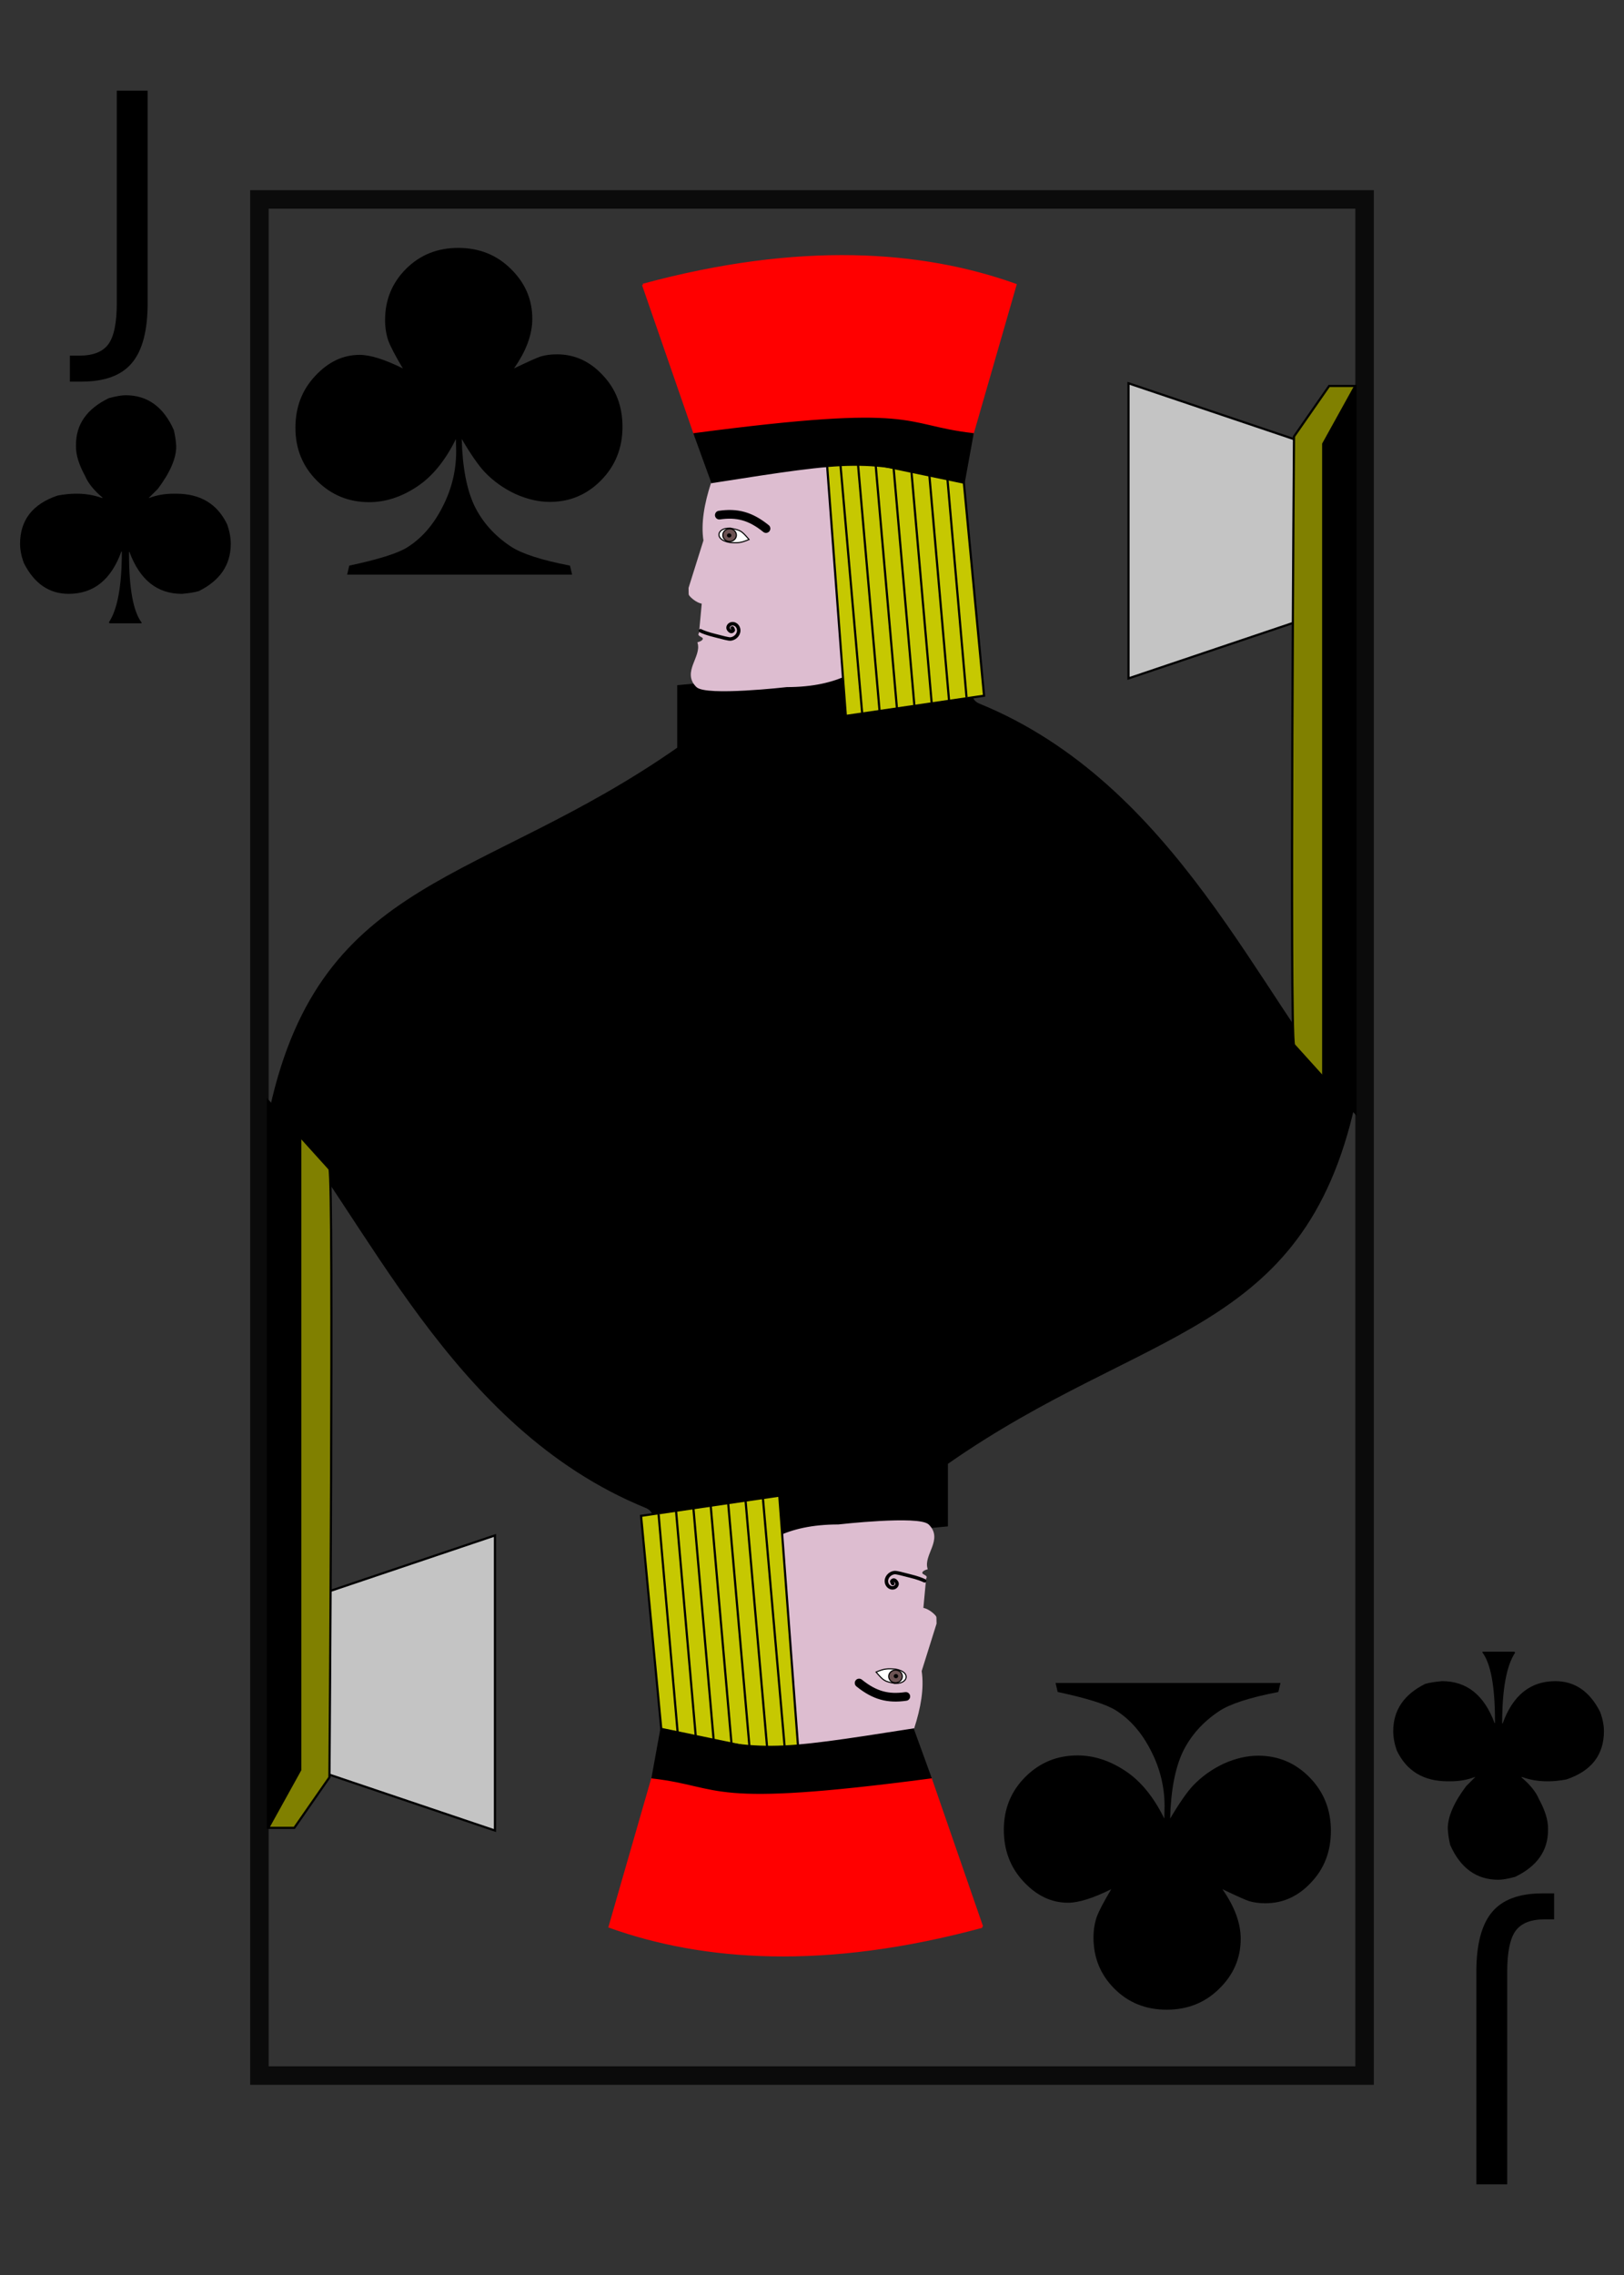 <?xml version="1.0" encoding="UTF-8" standalone="no"?>
<!-- Created with Inkscape (http://www.inkscape.org/) -->

<svg
   xmlns:dc="http://purl.org/dc/elements/1.1/"
   xmlns:cc="http://creativecommons.org/ns#"
   xmlns:rdf="http://www.w3.org/1999/02/22-rdf-syntax-ns#"
   xmlns:svg="http://www.w3.org/2000/svg"
   xmlns="http://www.w3.org/2000/svg"
   xmlns:xlink="http://www.w3.org/1999/xlink"
   xmlns:sodipodi="http://sodipodi.sourceforge.net/DTD/sodipodi-0.dtd"
   xmlns:inkscape="http://www.inkscape.org/namespaces/inkscape"
   width="747.347"
   height="1046.286"
   id="svg2"
   sodipodi:version="0.32"
   inkscape:version="0.92.4 (5da689c313, 2019-01-14)"
   version="1.0"
   sodipodi:docname="Cards-J-Club.svg"
   inkscape:output_extension="org.inkscape.output.svg.inkscape">
  <rect width="100%" height="100%" fill="#333333" stroke="none"/>
  <defs
     id="defs4">
    <inkscape:perspective
       sodipodi:type="inkscape:persp3d"
       inkscape:vp_x="0 : 526.18109 : 1"
       inkscape:vp_y="0 : 1000 : 0"
       inkscape:vp_z="744.09448 : 526.18109 : 1"
       inkscape:persp3d-origin="372.04724 : 350.78739 : 1"
       id="perspective10" />
    <inkscape:perspective
       id="perspective2390"
       inkscape:persp3d-origin="372.04724 : 350.78739 : 1"
       inkscape:vp_z="744.09448 : 526.18109 : 1"
       inkscape:vp_y="0 : 1000 : 0"
       inkscape:vp_x="0 : 526.18109 : 1"
       sodipodi:type="inkscape:persp3d" />
  </defs>
  <sodipodi:namedview
     id="base"
     pagecolor="#ffffff"
     bordercolor="#666666"
     borderopacity="1.0"
     gridtolerance="10000"
     guidetolerance="10"
     objecttolerance="10"
     inkscape:pageopacity="0.0"
     inkscape:pageshadow="2"
     inkscape:zoom="0.49497475"
     inkscape:cx="-217.09815"
     inkscape:cy="534.19261"
     inkscape:document-units="px"
     inkscape:current-layer="g2797"
     showgrid="false"
     showguides="true"
     inkscape:guide-bbox="true"
     inkscape:window-width="3840"
     inkscape:window-height="2066"
     inkscape:window-x="-11"
     inkscape:window-y="-11"
     inkscape:window-maximized="1" />
  <g
     inkscape:label="Layer 1"
     inkscape:groupmode="layer"
     id="layer1"
     transform="translate(2.245,-0.648)">
    <g
       id="g2775"
       transform="translate(-2.041,-11.714)">
      <g
         id="g2797">
        <path
           inkscape:connector-curvature="0"
           id="path963"
           style="font-style:normal;font-variant:normal;font-weight:normal;font-stretch:normal;font-size:144px;line-height:1.25;font-family:'Arial Narrow';-inkscape-font-specification:'Arial Narrow';text-align:center;text-anchor:middle;fill:#000000;fill-opacity:1;stroke:none;stroke-width:1px;stroke-linecap:butt;stroke-linejoin:miter;stroke-opacity:1"
           d="m 53.54,54.067 h 14.203 v 97.664 q 0,18.984 -7.242,27.562 -7.172,8.578 -23.133,8.578 H 31.954 v -11.953 h 4.43 q 9.422,0 13.289,-5.273 3.867,-5.273 3.867,-18.914 z" />
        <path
           inkscape:connector-curvature="0"
           id="path966"
           style="font-style:normal;font-variant:normal;font-weight:normal;font-stretch:normal;font-size:144px;line-height:1.25;font-family:'Arial Narrow';-inkscape-font-specification:'Arial Narrow';text-align:center;text-anchor:middle;fill:#000000;fill-opacity:1;stroke:none;stroke-width:1px;stroke-linecap:butt;stroke-linejoin:miter;stroke-opacity:1"
           d="m 57.618,194.138 q 15.047,0 22.148,15.961 0.914,3.656 1.125,7.594 0,8.227 -8.438,19.477 l -4.219,4.219 h 0.211 q 5.203,-1.969 11.109,-1.969 h 1.336 q 16.734,0 23.484,14.203 1.617,4.641 1.617,8.859 0,14.414 -14.695,21.727 -2.812,0.844 -7.805,1.266 -17.016,0 -24.117,-19.266 h -0.211 v 0.633 q 0,24.117 5.766,31.781 v 0.422 h -14.625 l -0.422,-0.422 q 5.977,-9 5.977,-32.414 v -0.211 h -0.211 q -7.031,19.477 -24.258,19.477 -13.43,0 -20.602,-14.133 -1.758,-4.781 -1.758,-8.859 0,-16.383 17.297,-22.219 4.641,-0.844 8.227,-0.844 h 0.633 q 6.047,0 11.531,1.969 h 0.211 v -0.211 q -5.906,-4.992 -7.945,-9.844 -4.219,-7.734 -4.219,-13.43 v -0.984 q 0,-14.133 15.117,-21.445 4.992,-1.336 7.734,-1.336 z" />
        <path
           inkscape:connector-curvature="0"
           id="path960"
           style="font-style:normal;font-variant:normal;font-weight:normal;font-stretch:normal;font-size:144px;line-height:1.25;font-family:'Arial Narrow';-inkscape-font-specification:'Arial Narrow';text-align:center;text-anchor:middle;fill:#000000;fill-opacity:1;stroke:none;stroke-width:1px;stroke-linecap:butt;stroke-linejoin:miter;stroke-opacity:1"
           d="m 693.399,1016.942 h -14.203 v -97.664 q 0,-18.984 7.242,-27.562 7.172,-8.578 23.133,-8.578 h 5.414 v 11.953 h -4.43 q -9.422,0 -13.289,5.273 -3.867,5.273 -3.867,18.914 z" />
        <path
           inkscape:connector-curvature="0"
           id="path957"
           style="font-style:normal;font-variant:normal;font-weight:normal;font-stretch:normal;font-size:144px;line-height:1.25;font-family:'Arial Narrow';-inkscape-font-specification:'Arial Narrow';text-align:center;text-anchor:middle;fill:#000000;fill-opacity:1;stroke:none;stroke-width:1px;stroke-linecap:butt;stroke-linejoin:miter;stroke-opacity:1"
           d="m 689.321,876.872 q -15.047,0 -22.148,-15.961 -0.914,-3.656 -1.125,-7.594 0,-8.227 8.438,-19.477 l 4.219,-4.219 h -0.211 q -5.203,1.969 -11.109,1.969 h -1.336 q -16.734,0 -23.484,-14.203 -1.617,-4.641 -1.617,-8.859 0,-14.414 14.695,-21.727 2.812,-0.844 7.805,-1.266 17.016,0 24.117,19.266 h 0.211 v -0.633 q 0,-24.117 -5.766,-31.781 v -0.422 h 14.625 l 0.422,0.422 q -5.977,9 -5.977,32.414 v 0.211 h 0.211 q 7.031,-19.477 24.258,-19.477 13.43,0 20.602,14.133 1.758,4.781 1.758,8.859 0,16.383 -17.297,22.219 -4.641,0.844 -8.227,0.844 h -0.633 q -6.047,0 -11.531,-1.969 h -0.211 v 0.211 q 5.906,4.992 7.945,9.844 4.219,7.734 4.219,13.43 v 0.984 q 0,14.133 -15.117,21.445 -4.992,1.336 -7.734,1.336 z" />
      </g>
      <path
         style="opacity:0.775;fill:none;fill-opacity:1;stroke:#000000;stroke-width:8.5;stroke-linecap:square;stroke-linejoin:miter;stroke-miterlimit:4;stroke-dasharray:none;stroke-opacity:1"
         d="M 119.184,104.076 H 627.755 V 966.934 H 119.184 Z"
         id="rect3077" />
    </g>
    <path
       sodipodi:nodetypes="ccscccc"
       id="path3918"
       d="M 309.898,316.219 L 438.827,304.076 C 448.852,306.154 439.574,321.157 448.22,324.685 C 538.646,361.585 576.774,459.372 620.393,510.099 L 122.469,510.219 C 146.211,403.469 219.146,408.241 309.898,344.791 L 309.898,316.219 z"
       style="fill:#000000;fill-opacity:1;fill-rule:nonzero;stroke:#000000;stroke-width:1;stroke-linecap:butt;stroke-linejoin:miter;marker:none;marker-start:none;marker-mid:none;marker-end:none;stroke-miterlimit:4;stroke-dasharray:none;stroke-dashoffset:0;stroke-opacity:1;visibility:visible;display:inline;overflow:visible;enable-background:accumulate" />
    <path
       inkscape:connector-curvature="0"
       id="path953"
       style="font-style:normal;font-weight:normal;font-size:250px;line-height:1.25;font-family:Arial;text-align:center;text-anchor:middle;fill:#000000;fill-opacity:1;stroke:none;stroke-width:1px;stroke-linecap:butt;stroke-linejoin:miter;stroke-opacity:1"
       d="M 261.024,264.925 H 157.509 l 0.977,-4.15 q 20.142,-4.272 26.733,-8.423 9.888,-6.226 16.113,-18.433 6.348,-12.207 6.348,-25.757 0,-1.953 -0.122,-5.615 -7.446,15.137 -18.188,22.095 -10.62,6.958 -21.729,6.958 -14.16,0 -24.048,-9.888 -9.888,-9.888 -9.888,-24.292 0,-14.16 9.033,-23.804 9.033,-9.766 20.508,-9.766 7.324,0 19.897,6.226 -5.127,-8.545 -6.714,-12.817 -1.465,-4.395 -1.465,-9.399 0,-13.916 9.644,-23.56 9.644,-9.644 24.048,-9.644 14.404,0 24.17,9.644 9.888,9.644 9.888,22.949 0,10.864 -8.423,22.827 10.254,-4.883 12.329,-5.493 3.296,-0.977 7.446,-0.977 12.207,0 21.118,9.644 9.033,9.521 9.033,23.682 0,14.648 -9.888,24.658 -9.766,9.888 -23.56,9.888 -7.69,0 -15.869,-3.662 -8.057,-3.784 -14.038,-10.01 -4.272,-4.517 -10.62,-15.259 0.488,19.409 5.859,30.762 5.493,11.23 16.724,18.677 7.568,5.005 27.222,8.789 z" />
    <path
       inkscape:connector-curvature="0"
       d="M 587.024,774.656 H 483.509 l 0.977,4.15 q 20.142,4.272 26.733,8.423 9.888,6.226 16.113,18.433 6.348,12.207 6.348,25.757 0,1.953 -0.122,5.615 -7.446,-15.137 -18.188,-22.095 -10.62,-6.958 -21.729,-6.958 -14.16,0 -24.048,9.888 -9.888,9.888 -9.888,24.292 0,14.16 9.033,23.804 9.033,9.766 20.508,9.766 7.324,0 19.897,-6.226 -5.127,8.545 -6.714,12.817 -1.465,4.395 -1.465,9.399 0,13.916 9.644,23.56 9.644,9.644 24.048,9.644 14.404,0 24.17,-9.644 9.888,-9.644 9.888,-22.949 0,-10.864 -8.423,-22.827 10.254,4.883 12.329,5.493 3.296,0.977 7.446,0.977 12.207,0 21.118,-9.644 9.033,-9.521 9.033,-23.682 0,-14.648 -9.888,-24.658 -9.766,-9.888 -23.56,-9.888 -7.69,0 -15.869,3.662 -8.057,3.784 -14.038,10.01 -4.272,4.517 -10.62,15.259 0.488,-19.409 5.859,-30.762 5.493,-11.23 16.724,-18.677 7.568,-5.005 27.222,-8.789 z"
       style="font-style:normal;font-weight:normal;font-size:250px;line-height:1.25;font-family:Arial;text-align:center;text-anchor:middle;fill:#000000;fill-opacity:1;stroke:none;stroke-width:1px;stroke-linecap:butt;stroke-linejoin:miter;stroke-opacity:1"
       id="path969" />
    <path
       inkscape:connector-curvature="0"
       style="display:inline;overflow:visible;visibility:visible;opacity:1;fill:#ddbdd0;fill-opacity:1;fill-rule:nonzero;stroke:#ddbdd0;stroke-width:1;stroke-linecap:butt;stroke-linejoin:miter;stroke-miterlimit:4;stroke-dasharray:none;stroke-dashoffset:0;stroke-opacity:1;marker:none;marker-start:none;marker-mid:none;marker-end:none;enable-background:accumulate"
       d="m 325.402,223.006 c -3.008,9.274 -4.652,18.362 -3.422,26.247 l -6.861,21.85 0.058,2.843 c -0.044,0.334 2.968,3.571 6.049,3.905 l -1.324,14.201 c -1.112,0.767 1.786,1.037 1.786,2.3 0,1.421 -2.386,2.035 -2.386,2.035 1.776,6.628 -7.233,13.382 -0.788,19.827 4.169,4.169 41.296,-0.065 41.296,-0.065 47.993,0 48.571,-35 48.571,-35 0,-40.409 -2.582,-66.014 -2.582,-66.014 -2.482,-0.014 -18.085,-2.821 -34.972,-1.109 -18.548,1.88 -29.644,4.199 -45.424,8.982 z"
       id="path3867"
       sodipodi:nodetypes="ccccccccccccsc" />
    <path
       inkscape:connector-curvature="0"
       style="display:inline;overflow:visible;visibility:visible;opacity:1;fill:#ff0000;fill-opacity:1;fill-rule:nonzero;stroke:#ff0000;stroke-width:1;stroke-linecap:butt;stroke-linejoin:miter;stroke-miterlimit:4;stroke-dasharray:none;stroke-dashoffset:0;stroke-opacity:1;marker:none;marker-start:none;marker-mid:none;marker-end:none;enable-background:accumulate"
       d="m 293.689,131.63 23.795,68.686 c 104.195,-13.732 94.255,-3.931 127.795,0 l 19.795,-68.686 c -43.06,-15.414 -99.137,-19.549 -171.386,0 z"
       id="path3854"
       sodipodi:nodetypes="ccccc" />
    <path
       inkscape:connector-curvature="0"
       style="display:inline;overflow:visible;visibility:visible;opacity:1;fill:#c6c801;fill-opacity:1;fill-rule:nonzero;stroke:#000000;stroke-width:1;stroke-linecap:butt;stroke-linejoin:miter;stroke-miterlimit:4;stroke-dasharray:none;stroke-dashoffset:0;stroke-opacity:1;marker:none;marker-start:none;marker-mid:none;marker-end:none;enable-background:accumulate"
       d="m 377.983,209.454 9.021,120.456 63.601,-9.302 -9.3,-97.985 z"
       id="path3871"
       sodipodi:nodetypes="ccccc" />
    <path
       inkscape:connector-curvature="0"
       id="path3858"
       style="display:inline;overflow:visible;visibility:visible;opacity:1;fill:#000000;fill-opacity:1;fill-rule:nonzero;stroke:#000000;stroke-width:1;stroke-linecap:butt;stroke-linejoin:miter;stroke-miterlimit:4;stroke-dasharray:none;stroke-dashoffset:0;stroke-opacity:1;marker:none;marker-start:none;marker-mid:none;marker-end:none;enable-background:accumulate"
       d="m 441.28,222.316 4,-22 c -33.541,-3.931 -23.601,-13.732 -127.795,0 l 8,22 c 65.304,-10.197 69.628,-11.002 115.795,0 z"
       sodipodi:nodetypes="ccccc" />
    <path
       inkscape:connector-curvature="0"
       style="display:inline;overflow:visible;visibility:visible;opacity:1;fill:none;fill-opacity:0.703;fill-rule:nonzero;stroke:#000000;stroke-width:4;stroke-linecap:round;stroke-linejoin:round;stroke-miterlimit:4;stroke-dasharray:none;stroke-dashoffset:0;stroke-opacity:1;marker:none;marker-start:none;marker-mid:none;marker-end:none;enable-background:accumulate"
       d="m 328.773,237.556 c 8.089,-1.161 14.275,0.349 21.486,6.18"
       id="path3875"
       sodipodi:nodetypes="cc" />
    <path
       inkscape:connector-curvature="0"
       style="display:inline;overflow:visible;visibility:visible;opacity:1;fill:none;fill-opacity:0.703;fill-rule:nonzero;stroke:#000000;stroke-width:1;stroke-linecap:butt;stroke-linejoin:miter;stroke-miterlimit:4;stroke-dasharray:none;stroke-dashoffset:0;stroke-opacity:1;marker:none;marker-start:none;marker-mid:none;marker-end:none;enable-background:accumulate"
       d="m 384.452,213.541 10.089,115.357"
       id="path3902" />
    <use
       x="0"
       y="0"
       xlink:href="#path3902"
       id="use3904"
       width="747.347"
       height="1046.286"
       transform="translate(8,-1.071)" />
    <use
       x="0"
       y="0"
       xlink:href="#use3904"
       id="use3906"
       width="747.347"
       height="1046.286"
       transform="translate(8,-1.071)" />
    <use
       x="0"
       y="0"
       xlink:href="#use3906"
       id="use3908"
       transform="translate(8,-1.643)"
       width="747.347"
       height="1046.286" />
    <use
       x="0"
       y="0"
       xlink:href="#use3908"
       id="use3910"
       width="747.347"
       height="1046.286"
       transform="translate(8,-0.714)" />
    <use
       x="0"
       y="0"
       xlink:href="#use3910"
       id="use3912"
       transform="translate(8,-1.071)"
       width="747.347"
       height="1046.286" />
    <use
       x="0"
       y="0"
       xlink:href="#use3912"
       id="use3914"
       width="747.347"
       height="1046.286"
       transform="translate(8,-2)" />
    <path
       inkscape:connector-curvature="0"
       style="display:inline;overflow:visible;visibility:visible;opacity:1;fill:#ffffff;fill-opacity:1;fill-rule:nonzero;stroke:#000000;stroke-width:0.5;stroke-linecap:butt;stroke-linejoin:miter;stroke-miterlimit:4;stroke-dasharray:none;stroke-dashoffset:0;stroke-opacity:1;marker:none;marker-start:none;marker-mid:none;marker-end:none;enable-background:accumulate"
       d="m 334.325,243.643 c 4.212,0.888 4.64,1.051 8.125,5.126 -3.668,1.537 -5.011,1.661 -8.872,1.361 -7.821,-1.3 -5.568,-7.368 0.748,-6.487 z"
       id="path3877"
       sodipodi:nodetypes="cccc" />
    <path
       style="opacity:1;fill:#6c5353;fill-opacity:1;stroke:#000000;stroke-width:0.5;stroke-linecap:round;stroke-linejoin:round;stroke-miterlimit:4;stroke-dasharray:none;stroke-opacity:1"
       d="m 336.624,246.766 a 3.119,2.908 0 0 1 -3.119,2.908 3.119,2.908 0 0 1 -3.119,-2.908 3.119,2.908 0 0 1 3.119,-2.908 3.119,2.908 0 0 1 3.119,2.908 z"
       id="path3885" />
    <path
       style="opacity:1;fill:#000000;fill-opacity:1;stroke:#000000;stroke-width:0.5;stroke-linecap:round;stroke-linejoin:round;stroke-miterlimit:4;stroke-dasharray:none;stroke-opacity:1"
       d="m 334.073,246.893 a 0.758,0.694 0 0 1 -0.758,0.694 0.758,0.694 0 0 1 -0.758,-0.694 0.758,0.694 0 0 1 0.758,-0.694 0.758,0.694 0 0 1 0.758,0.694 z"
       id="path3887" />
    <path
       inkscape:connector-curvature="0"
       style="fill:none;fill-rule:evenodd;stroke:#000000;stroke-width:1.6;stroke-linecap:round;stroke-linejoin:miter;stroke-miterlimit:4;stroke-dasharray:none;stroke-opacity:1"
       d="m 334.727,289.435 c 0.115,-0.111 0.418,0.748 0.48,0.858 0.175,0.311 -0.359,0.649 -0.648,0.762 -0.612,0.241 -1.528,-0.701 -1.699,-1.272 -0.308,-1.028 0.52,-2 1.488,-2.232 1.567,-0.375 2.997,0.884 3.291,2.37 0.443,2.237 -1.355,4.248 -3.493,4.588 -1.11,0.177 -3.767,-0.681 -7.273,-1.53 -3.449,-0.835 -5.635,-1.686 -6.774,-2.258"
       id="path3895"
       sodipodi:nodetypes="csssssssc" />
    <use
       x="0"
       y="0"
       xlink:href="#path3918"
       id="use3954"
       transform="matrix(-1,0,0,-1,743.367,1018.407)"
       width="747.347"
       height="1046.286" />
    <path
       inkscape:connector-curvature="0"
       sodipodi:nodetypes="ccccccccccccsc"
       id="path861"
       d="m 417.966,795.4 c 3.008,-9.274 4.652,-18.362 3.422,-26.247 l 6.861,-21.85 -0.058,-2.843 c 0.044,-0.334 -2.968,-3.571 -6.049,-3.905 l 1.324,-14.201 c 1.112,-0.767 -1.786,-1.037 -1.786,-2.3 0,-1.421 2.386,-2.035 2.386,-2.035 -1.776,-6.628 7.233,-13.382 0.788,-19.827 -4.169,-4.169 -41.296,0.065 -41.296,0.065 -47.993,0 -48.571,35 -48.571,35 0,40.409 2.582,66.014 2.582,66.014 2.482,0.014 18.085,2.821 34.972,1.109 18.548,-1.88 29.644,-4.199 45.424,-8.982 z"
       style="display:inline;overflow:visible;visibility:visible;opacity:1;fill:#ddbdd0;fill-opacity:1;fill-rule:nonzero;stroke:#ddbdd0;stroke-width:1;stroke-linecap:butt;stroke-linejoin:miter;stroke-miterlimit:4;stroke-dasharray:none;stroke-dashoffset:0;stroke-opacity:1;marker:none;marker-start:none;marker-mid:none;marker-end:none;enable-background:accumulate" />
    <path
       inkscape:connector-curvature="0"
       sodipodi:nodetypes="ccccc"
       id="path863"
       d="M 449.678,886.777 425.883,818.091 c -104.195,13.732 -94.255,3.931 -127.795,0 l -19.795,68.686 c 43.06,15.414 99.137,19.549 171.386,0 z"
       style="display:inline;overflow:visible;visibility:visible;opacity:1;fill:#ff0000;fill-opacity:1;fill-rule:nonzero;stroke:#ff0000;stroke-width:1;stroke-linecap:butt;stroke-linejoin:miter;stroke-miterlimit:4;stroke-dasharray:none;stroke-dashoffset:0;stroke-opacity:1;marker:none;marker-start:none;marker-mid:none;marker-end:none;enable-background:accumulate" />
    <path
       inkscape:connector-curvature="0"
       sodipodi:nodetypes="ccccc"
       id="path865"
       d="m 365.385,808.953 -9.021,-120.456 -63.601,9.302 9.3,97.985 z"
       style="display:inline;overflow:visible;visibility:visible;opacity:1;fill:#c6c801;fill-opacity:1;fill-rule:nonzero;stroke:#000000;stroke-width:1;stroke-linecap:butt;stroke-linejoin:miter;stroke-miterlimit:4;stroke-dasharray:none;stroke-dashoffset:0;stroke-opacity:1;marker:none;marker-start:none;marker-mid:none;marker-end:none;enable-background:accumulate" />
    <path
       inkscape:connector-curvature="0"
       sodipodi:nodetypes="ccccc"
       d="m 302.088,796.091 -4,22 c 33.541,3.931 23.601,13.732 127.795,0 l -8,-22 c -65.304,10.197 -69.628,11.002 -115.795,0 z"
       style="display:inline;overflow:visible;visibility:visible;opacity:1;fill:#000000;fill-opacity:1;fill-rule:nonzero;stroke:#000000;stroke-width:1;stroke-linecap:butt;stroke-linejoin:miter;stroke-miterlimit:4;stroke-dasharray:none;stroke-dashoffset:0;stroke-opacity:1;marker:none;marker-start:none;marker-mid:none;marker-end:none;enable-background:accumulate"
       id="path867" />
    <path
       inkscape:connector-curvature="0"
       sodipodi:nodetypes="cc"
       id="path869"
       d="m 414.594,780.851 c -8.089,1.161 -14.275,-0.349 -21.486,-6.18"
       style="display:inline;overflow:visible;visibility:visible;opacity:1;fill:none;fill-opacity:0.703;fill-rule:nonzero;stroke:#000000;stroke-width:4;stroke-linecap:round;stroke-linejoin:round;stroke-miterlimit:4;stroke-dasharray:none;stroke-dashoffset:0;stroke-opacity:1;marker:none;marker-start:none;marker-mid:none;marker-end:none;enable-background:accumulate" />
    <path
       inkscape:connector-curvature="0"
       id="path871"
       d="M 358.916,804.866 348.827,689.509"
       style="display:inline;overflow:visible;visibility:visible;opacity:1;fill:none;fill-opacity:0.703;fill-rule:nonzero;stroke:#000000;stroke-width:1;stroke-linecap:butt;stroke-linejoin:miter;stroke-miterlimit:4;stroke-dasharray:none;stroke-dashoffset:0;stroke-opacity:1;marker:none;marker-start:none;marker-mid:none;marker-end:none;enable-background:accumulate" />
    <use
       transform="rotate(180,367.684,509.739)"
       height="1046.286"
       width="747.347"
       id="use873"
       xlink:href="#path3902"
       y="0"
       x="0" />
    <use
       transform="rotate(180,367.684,509.739)"
       height="1046.286"
       width="747.347"
       id="use875"
       xlink:href="#use3904"
       y="0"
       x="0" />
    <use
       height="1046.286"
       width="747.347"
       transform="rotate(180,367.684,510.025)"
       id="use877"
       xlink:href="#use3906"
       y="0"
       x="0" />
    <use
       transform="rotate(180,367.684,509.56)"
       height="1046.286"
       width="747.347"
       id="use879"
       xlink:href="#use3908"
       y="0"
       x="0" />
    <use
       height="1046.286"
       width="747.347"
       transform="rotate(180,367.684,509.739)"
       id="use881"
       xlink:href="#use3910"
       y="0"
       x="0" />
    <use
       transform="rotate(180,367.684,510.203)"
       height="1046.286"
       width="747.347"
       id="use883"
       xlink:href="#use3912"
       y="0"
       x="0" />
    <path
       inkscape:connector-curvature="0"
       sodipodi:nodetypes="cccc"
       id="path885"
       d="m 409.042,774.764 c -4.212,-0.888 -4.64,-1.051 -8.125,-5.126 3.668,-1.537 5.011,-1.661 8.872,-1.361 7.821,1.3 5.568,7.368 -0.748,6.487 z"
       style="display:inline;overflow:visible;visibility:visible;opacity:1;fill:#ffffff;fill-opacity:1;fill-rule:nonzero;stroke:#000000;stroke-width:0.5;stroke-linecap:butt;stroke-linejoin:miter;stroke-miterlimit:4;stroke-dasharray:none;stroke-dashoffset:0;stroke-opacity:1;marker:none;marker-start:none;marker-mid:none;marker-end:none;enable-background:accumulate" />
    <path
       transform="scale(-1)"
       style="opacity:1;fill:#6c5353;fill-opacity:1;stroke:#000000;stroke-width:0.5;stroke-linecap:round;stroke-linejoin:round;stroke-miterlimit:4;stroke-dasharray:none;stroke-opacity:1"
       d="m -406.743,-771.64 a 3.119,2.908 0 0 1 -3.119,2.908 3.119,2.908 0 0 1 -3.119,-2.908 3.119,2.908 0 0 1 3.119,-2.908 3.119,2.908 0 0 1 3.119,2.908 z"
       id="path887" />
    <path
       transform="scale(-1)"
       style="opacity:1;fill:#000000;fill-opacity:1;stroke:#000000;stroke-width:0.5;stroke-linecap:round;stroke-linejoin:round;stroke-miterlimit:4;stroke-dasharray:none;stroke-opacity:1"
       d="m -409.295,-771.514 a 0.758,0.694 0 0 1 -0.758,0.694 0.758,0.694 0 0 1 -0.758,-0.694 0.758,0.694 0 0 1 0.758,-0.694 0.758,0.694 0 0 1 0.758,0.694 z"
       id="path889" />
    <path
       inkscape:connector-curvature="0"
       sodipodi:nodetypes="csssssssc"
       id="path891"
       d="m 408.64,728.972 c -0.115,0.111 -0.418,-0.748 -0.48,-0.858 -0.175,-0.311 0.359,-0.649 0.648,-0.762 0.612,-0.241 1.528,0.701 1.699,1.272 0.308,1.028 -0.52,2 -1.488,2.232 -1.567,0.375 -2.997,-0.884 -3.291,-2.37 -0.443,-2.237 1.355,-4.248 3.493,-4.588 1.11,-0.177 3.767,0.681 7.273,1.53 3.449,0.835 5.635,1.686 6.774,2.258"
       style="fill:none;fill-rule:evenodd;stroke:#000000;stroke-width:1.6;stroke-linecap:round;stroke-linejoin:miter;stroke-miterlimit:4;stroke-dasharray:none;stroke-opacity:1" />
    <path
       inkscape:connector-curvature="0"
       style="display:inline;overflow:visible;visibility:visible;opacity:1;fill:#c4c4c4;fill-opacity:1;fill-rule:nonzero;stroke:#000000;stroke-width:1;stroke-linecap:butt;stroke-linejoin:miter;stroke-miterlimit:4;stroke-dasharray:none;stroke-dashoffset:0;stroke-opacity:1;marker:none;marker-start:none;marker-mid:none;marker-end:none;enable-background:accumulate"
       d="m 594.398,203.005 -77.321,-26.077 v 135.72 l 77.736,-26.188"
       id="path3980"
       sodipodi:nodetypes="cccc" />
    <path
       inkscape:connector-curvature="0"
       style="display:inline;overflow:visible;visibility:visible;opacity:1;fill:#808000;fill-opacity:1;fill-rule:nonzero;stroke:#000000;stroke-width:1;stroke-linecap:butt;stroke-linejoin:miter;stroke-miterlimit:4;stroke-dasharray:none;stroke-dashoffset:0;stroke-opacity:1;marker:none;marker-start:none;marker-mid:none;marker-end:none;enable-background:accumulate"
       d="m 593.24,481.208 c -2.02,-6.061 0,-279.812 0,-279.812 l 16.162,-23.233 h 12.122 v 334.36 z"
       id="path3978" />
    <path
       inkscape:connector-curvature="0"
       sodipodi:nodetypes="cccc"
       id="path3988"
       d="m 621.327,178.362 -14.643,26.429 v 292.321 l 14.643,14.821"
       style="display:inline;overflow:visible;visibility:visible;opacity:1;fill:#000000;fill-opacity:1;fill-rule:nonzero;stroke:#000000;stroke-width:1;stroke-linecap:butt;stroke-linejoin:miter;stroke-miterlimit:4;stroke-dasharray:none;stroke-dashoffset:0;stroke-opacity:1;marker:none;marker-start:none;marker-mid:none;marker-end:none;enable-background:accumulate" />
    <path
       inkscape:connector-curvature="0"
       sodipodi:nodetypes="cccc"
       id="path895"
       d="m 148.203,816.445 77.321,26.077 v -135.72 l -77.736,26.188"
       style="display:inline;overflow:visible;visibility:visible;opacity:1;fill:#c4c4c4;fill-opacity:1;fill-rule:nonzero;stroke:#000000;stroke-width:1;stroke-linecap:butt;stroke-linejoin:miter;stroke-miterlimit:4;stroke-dasharray:none;stroke-dashoffset:0;stroke-opacity:1;marker:none;marker-start:none;marker-mid:none;marker-end:none;enable-background:accumulate" />
    <path
       inkscape:connector-curvature="0"
       id="path897"
       d="m 149.361,538.243 c 2.02,6.061 0,279.812 0,279.812 l -16.162,23.233 h -12.122 l 0,-334.36 z"
       style="display:inline;overflow:visible;visibility:visible;opacity:1;fill:#808000;fill-opacity:1;fill-rule:nonzero;stroke:#000000;stroke-width:1;stroke-linecap:butt;stroke-linejoin:miter;stroke-miterlimit:4;stroke-dasharray:none;stroke-dashoffset:0;stroke-opacity:1;marker:none;marker-start:none;marker-mid:none;marker-end:none;enable-background:accumulate" />
    <path
       inkscape:connector-curvature="0"
       style="display:inline;overflow:visible;visibility:visible;opacity:1;fill:#000000;fill-opacity:1;fill-rule:nonzero;stroke:#000000;stroke-width:1;stroke-linecap:butt;stroke-linejoin:miter;stroke-miterlimit:4;stroke-dasharray:none;stroke-dashoffset:0;stroke-opacity:1;marker:none;marker-start:none;marker-mid:none;marker-end:none;enable-background:accumulate"
       d="m 121.275,841.088 14.643,-26.429 0,-292.321 -14.643,-14.821"
       id="path899"
       sodipodi:nodetypes="cccc" />
  </g>
</svg>
